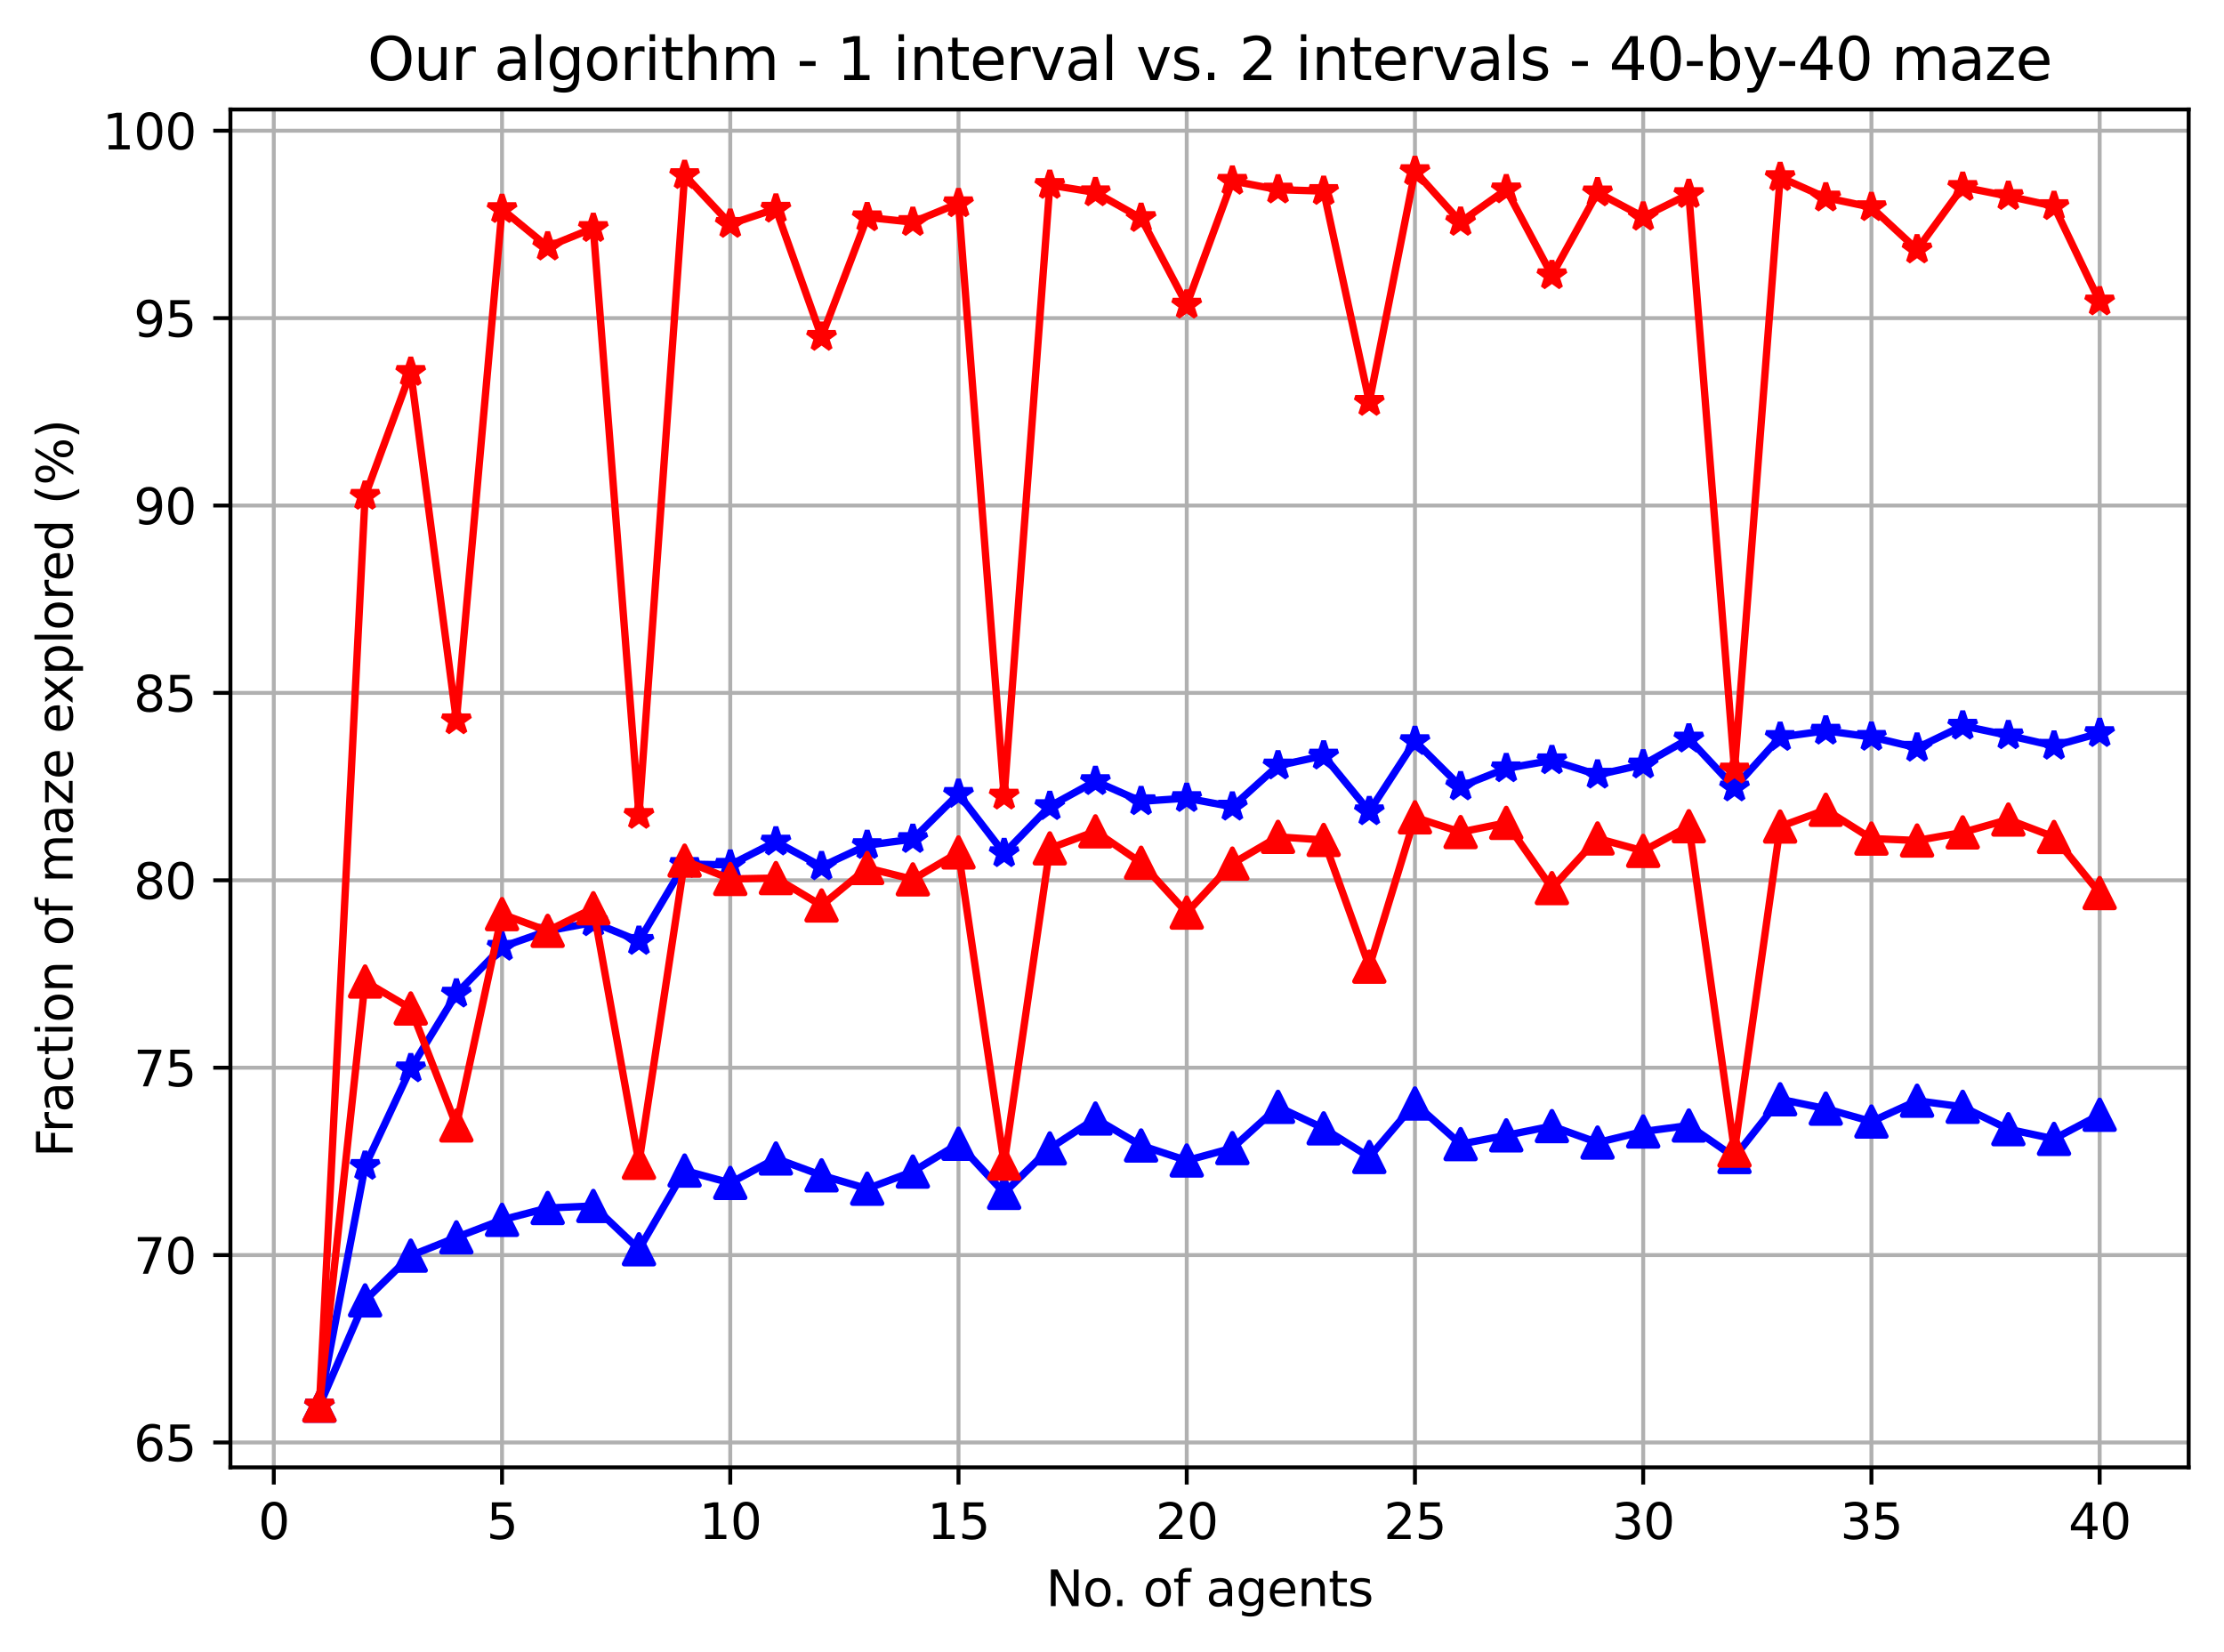 <?xml version="1.0" encoding="utf-8" standalone="no"?>
<!DOCTYPE svg PUBLIC "-//W3C//DTD SVG 1.1//EN"
  "http://www.w3.org/Graphics/SVG/1.1/DTD/svg11.dtd">
<svg xmlns:xlink="http://www.w3.org/1999/xlink" width="453.296pt" height="336.634pt" viewBox="0 0 453.296 336.634" xmlns="http://www.w3.org/2000/svg" version="1.1">
 <defs>
  <style type="text/css">*{stroke-linejoin: round; stroke-linecap: butt}</style>
 </defs>
 <g id="figure_1">
  <g id="patch_1">
   <path d="M 0 336.634 
L 453.296 336.634 
L 453.296 0 
L 0 0 
z
" style="fill: #ffffff"/>
  </g>
  <g id="axes_1">
   <g id="patch_2">
    <path d="M 46.966 299.078 
L 446.096 299.078 
L 446.096 22.318 
L 46.966 22.318 
z
" style="fill: #ffffff"/>
   </g>
   <g id="matplotlib.axis_1">
    <g id="xtick_1">
     <g id="line2d_1">
      <path d="M 55.804 299.078 
L 55.804 22.318 
" clip-path="url(#pe8999ddf31)" style="fill: none; stroke: #b0b0b0; stroke-width: 0.8; stroke-linecap: square"/>
     </g>
     <g id="line2d_2">
      <defs>
       <path id="mb1b5927a7d" d="M 0 0 
L 0 3.5 
" style="stroke: #000000; stroke-width: 0.8"/>
      </defs>
      <g>
       <use xlink:href="#mb1b5927a7d" x="55.804" y="299.078" style="stroke: #000000; stroke-width: 0.8"/>
      </g>
     </g>
     <g id="text_1">
      <!-- 0 -->
      <g transform="translate(52.623 313.677)scale(0.1 -0.1)">
       <defs>
        <path id="DejaVuSans-30" d="M 2034 4250 
Q 1547 4250 1301 3770 
Q 1056 3291 1056 2328 
Q 1056 1369 1301 889 
Q 1547 409 2034 409 
Q 2525 409 2770 889 
Q 3016 1369 3016 2328 
Q 3016 3291 2770 3770 
Q 2525 4250 2034 4250 
z
M 2034 4750 
Q 2819 4750 3233 4129 
Q 3647 3509 3647 2328 
Q 3647 1150 3233 529 
Q 2819 -91 2034 -91 
Q 1250 -91 836 529 
Q 422 1150 422 2328 
Q 422 3509 836 4129 
Q 1250 4750 2034 4750 
z
" transform="scale(0.016)"/>
       </defs>
       <use xlink:href="#DejaVuSans-30"/>
      </g>
     </g>
    </g>
    <g id="xtick_2">
     <g id="line2d_3">
      <path d="M 102.323 299.078 
L 102.323 22.318 
" clip-path="url(#pe8999ddf31)" style="fill: none; stroke: #b0b0b0; stroke-width: 0.8; stroke-linecap: square"/>
     </g>
     <g id="line2d_4">
      <g>
       <use xlink:href="#mb1b5927a7d" x="102.323" y="299.078" style="stroke: #000000; stroke-width: 0.8"/>
      </g>
     </g>
     <g id="text_2">
      <!-- 5 -->
      <g transform="translate(99.142 313.677)scale(0.1 -0.1)">
       <defs>
        <path id="DejaVuSans-35" d="M 691 4666 
L 3169 4666 
L 3169 4134 
L 1269 4134 
L 1269 2991 
Q 1406 3038 1543 3061 
Q 1681 3084 1819 3084 
Q 2600 3084 3056 2656 
Q 3513 2228 3513 1497 
Q 3513 744 3044 326 
Q 2575 -91 1722 -91 
Q 1428 -91 1123 -41 
Q 819 9 494 109 
L 494 744 
Q 775 591 1075 516 
Q 1375 441 1709 441 
Q 2250 441 2565 725 
Q 2881 1009 2881 1497 
Q 2881 1984 2565 2268 
Q 2250 2553 1709 2553 
Q 1456 2553 1204 2497 
Q 953 2441 691 2322 
L 691 4666 
z
" transform="scale(0.016)"/>
       </defs>
       <use xlink:href="#DejaVuSans-35"/>
      </g>
     </g>
    </g>
    <g id="xtick_3">
     <g id="line2d_5">
      <path d="M 148.841 299.078 
L 148.841 22.318 
" clip-path="url(#pe8999ddf31)" style="fill: none; stroke: #b0b0b0; stroke-width: 0.8; stroke-linecap: square"/>
     </g>
     <g id="line2d_6">
      <g>
       <use xlink:href="#mb1b5927a7d" x="148.841" y="299.078" style="stroke: #000000; stroke-width: 0.8"/>
      </g>
     </g>
     <g id="text_3">
      <!-- 10 -->
      <g transform="translate(142.479 313.677)scale(0.1 -0.1)">
       <defs>
        <path id="DejaVuSans-31" d="M 794 531 
L 1825 531 
L 1825 4091 
L 703 3866 
L 703 4441 
L 1819 4666 
L 2450 4666 
L 2450 531 
L 3481 531 
L 3481 0 
L 794 0 
L 794 531 
z
" transform="scale(0.016)"/>
       </defs>
       <use xlink:href="#DejaVuSans-31"/>
       <use xlink:href="#DejaVuSans-30" x="63.623"/>
      </g>
     </g>
    </g>
    <g id="xtick_4">
     <g id="line2d_7">
      <path d="M 195.36 299.078 
L 195.36 22.318 
" clip-path="url(#pe8999ddf31)" style="fill: none; stroke: #b0b0b0; stroke-width: 0.8; stroke-linecap: square"/>
     </g>
     <g id="line2d_8">
      <g>
       <use xlink:href="#mb1b5927a7d" x="195.36" y="299.078" style="stroke: #000000; stroke-width: 0.8"/>
      </g>
     </g>
     <g id="text_4">
      <!-- 15 -->
      <g transform="translate(188.998 313.677)scale(0.1 -0.1)">
       <use xlink:href="#DejaVuSans-31"/>
       <use xlink:href="#DejaVuSans-35" x="63.623"/>
      </g>
     </g>
    </g>
    <g id="xtick_5">
     <g id="line2d_9">
      <path d="M 241.879 299.078 
L 241.879 22.318 
" clip-path="url(#pe8999ddf31)" style="fill: none; stroke: #b0b0b0; stroke-width: 0.8; stroke-linecap: square"/>
     </g>
     <g id="line2d_10">
      <g>
       <use xlink:href="#mb1b5927a7d" x="241.879" y="299.078" style="stroke: #000000; stroke-width: 0.8"/>
      </g>
     </g>
     <g id="text_5">
      <!-- 20 -->
      <g transform="translate(235.516 313.677)scale(0.1 -0.1)">
       <defs>
        <path id="DejaVuSans-32" d="M 1228 531 
L 3431 531 
L 3431 0 
L 469 0 
L 469 531 
Q 828 903 1448 1529 
Q 2069 2156 2228 2338 
Q 2531 2678 2651 2914 
Q 2772 3150 2772 3378 
Q 2772 3750 2511 3984 
Q 2250 4219 1831 4219 
Q 1534 4219 1204 4116 
Q 875 4013 500 3803 
L 500 4441 
Q 881 4594 1212 4672 
Q 1544 4750 1819 4750 
Q 2544 4750 2975 4387 
Q 3406 4025 3406 3419 
Q 3406 3131 3298 2873 
Q 3191 2616 2906 2266 
Q 2828 2175 2409 1742 
Q 1991 1309 1228 531 
z
" transform="scale(0.016)"/>
       </defs>
       <use xlink:href="#DejaVuSans-32"/>
       <use xlink:href="#DejaVuSans-30" x="63.623"/>
      </g>
     </g>
    </g>
    <g id="xtick_6">
     <g id="line2d_11">
      <path d="M 288.397 299.078 
L 288.397 22.318 
" clip-path="url(#pe8999ddf31)" style="fill: none; stroke: #b0b0b0; stroke-width: 0.8; stroke-linecap: square"/>
     </g>
     <g id="line2d_12">
      <g>
       <use xlink:href="#mb1b5927a7d" x="288.397" y="299.078" style="stroke: #000000; stroke-width: 0.8"/>
      </g>
     </g>
     <g id="text_6">
      <!-- 25 -->
      <g transform="translate(282.035 313.677)scale(0.1 -0.1)">
       <use xlink:href="#DejaVuSans-32"/>
       <use xlink:href="#DejaVuSans-35" x="63.623"/>
      </g>
     </g>
    </g>
    <g id="xtick_7">
     <g id="line2d_13">
      <path d="M 334.916 299.078 
L 334.916 22.318 
" clip-path="url(#pe8999ddf31)" style="fill: none; stroke: #b0b0b0; stroke-width: 0.8; stroke-linecap: square"/>
     </g>
     <g id="line2d_14">
      <g>
       <use xlink:href="#mb1b5927a7d" x="334.916" y="299.078" style="stroke: #000000; stroke-width: 0.8"/>
      </g>
     </g>
     <g id="text_7">
      <!-- 30 -->
      <g transform="translate(328.554 313.677)scale(0.1 -0.1)">
       <defs>
        <path id="DejaVuSans-33" d="M 2597 2516 
Q 3050 2419 3304 2112 
Q 3559 1806 3559 1356 
Q 3559 666 3084 287 
Q 2609 -91 1734 -91 
Q 1441 -91 1130 -33 
Q 819 25 488 141 
L 488 750 
Q 750 597 1062 519 
Q 1375 441 1716 441 
Q 2309 441 2620 675 
Q 2931 909 2931 1356 
Q 2931 1769 2642 2001 
Q 2353 2234 1838 2234 
L 1294 2234 
L 1294 2753 
L 1863 2753 
Q 2328 2753 2575 2939 
Q 2822 3125 2822 3475 
Q 2822 3834 2567 4026 
Q 2313 4219 1838 4219 
Q 1578 4219 1281 4162 
Q 984 4106 628 3988 
L 628 4550 
Q 988 4650 1302 4700 
Q 1616 4750 1894 4750 
Q 2613 4750 3031 4423 
Q 3450 4097 3450 3541 
Q 3450 3153 3228 2886 
Q 3006 2619 2597 2516 
z
" transform="scale(0.016)"/>
       </defs>
       <use xlink:href="#DejaVuSans-33"/>
       <use xlink:href="#DejaVuSans-30" x="63.623"/>
      </g>
     </g>
    </g>
    <g id="xtick_8">
     <g id="line2d_15">
      <path d="M 381.435 299.078 
L 381.435 22.318 
" clip-path="url(#pe8999ddf31)" style="fill: none; stroke: #b0b0b0; stroke-width: 0.8; stroke-linecap: square"/>
     </g>
     <g id="line2d_16">
      <g>
       <use xlink:href="#mb1b5927a7d" x="381.435" y="299.078" style="stroke: #000000; stroke-width: 0.8"/>
      </g>
     </g>
     <g id="text_8">
      <!-- 35 -->
      <g transform="translate(375.072 313.677)scale(0.1 -0.1)">
       <use xlink:href="#DejaVuSans-33"/>
       <use xlink:href="#DejaVuSans-35" x="63.623"/>
      </g>
     </g>
    </g>
    <g id="xtick_9">
     <g id="line2d_17">
      <path d="M 427.953 299.078 
L 427.953 22.318 
" clip-path="url(#pe8999ddf31)" style="fill: none; stroke: #b0b0b0; stroke-width: 0.8; stroke-linecap: square"/>
     </g>
     <g id="line2d_18">
      <g>
       <use xlink:href="#mb1b5927a7d" x="427.953" y="299.078" style="stroke: #000000; stroke-width: 0.8"/>
      </g>
     </g>
     <g id="text_9">
      <!-- 40 -->
      <g transform="translate(421.591 313.677)scale(0.1 -0.1)">
       <defs>
        <path id="DejaVuSans-34" d="M 2419 4116 
L 825 1625 
L 2419 1625 
L 2419 4116 
z
M 2253 4666 
L 3047 4666 
L 3047 1625 
L 3713 1625 
L 3713 1100 
L 3047 1100 
L 3047 0 
L 2419 0 
L 2419 1100 
L 313 1100 
L 313 1709 
L 2253 4666 
z
" transform="scale(0.016)"/>
       </defs>
       <use xlink:href="#DejaVuSans-34"/>
       <use xlink:href="#DejaVuSans-30" x="63.623"/>
      </g>
     </g>
    </g>
    <g id="text_10">
     <!-- No. of agents -->
     <g transform="translate(213.183 327.355)scale(0.1 -0.1)">
      <defs>
       <path id="DejaVuSans-4e" d="M 628 4666 
L 1478 4666 
L 3547 763 
L 3547 4666 
L 4159 4666 
L 4159 0 
L 3309 0 
L 1241 3903 
L 1241 0 
L 628 0 
L 628 4666 
z
" transform="scale(0.016)"/>
       <path id="DejaVuSans-6f" d="M 1959 3097 
Q 1497 3097 1228 2736 
Q 959 2375 959 1747 
Q 959 1119 1226 758 
Q 1494 397 1959 397 
Q 2419 397 2687 759 
Q 2956 1122 2956 1747 
Q 2956 2369 2687 2733 
Q 2419 3097 1959 3097 
z
M 1959 3584 
Q 2709 3584 3137 3096 
Q 3566 2609 3566 1747 
Q 3566 888 3137 398 
Q 2709 -91 1959 -91 
Q 1206 -91 779 398 
Q 353 888 353 1747 
Q 353 2609 779 3096 
Q 1206 3584 1959 3584 
z
" transform="scale(0.016)"/>
       <path id="DejaVuSans-2e" d="M 684 794 
L 1344 794 
L 1344 0 
L 684 0 
L 684 794 
z
" transform="scale(0.016)"/>
       <path id="DejaVuSans-20" transform="scale(0.016)"/>
       <path id="DejaVuSans-66" d="M 2375 4863 
L 2375 4384 
L 1825 4384 
Q 1516 4384 1395 4259 
Q 1275 4134 1275 3809 
L 1275 3500 
L 2222 3500 
L 2222 3053 
L 1275 3053 
L 1275 0 
L 697 0 
L 697 3053 
L 147 3053 
L 147 3500 
L 697 3500 
L 697 3744 
Q 697 4328 969 4595 
Q 1241 4863 1831 4863 
L 2375 4863 
z
" transform="scale(0.016)"/>
       <path id="DejaVuSans-61" d="M 2194 1759 
Q 1497 1759 1228 1600 
Q 959 1441 959 1056 
Q 959 750 1161 570 
Q 1363 391 1709 391 
Q 2188 391 2477 730 
Q 2766 1069 2766 1631 
L 2766 1759 
L 2194 1759 
z
M 3341 1997 
L 3341 0 
L 2766 0 
L 2766 531 
Q 2569 213 2275 61 
Q 1981 -91 1556 -91 
Q 1019 -91 701 211 
Q 384 513 384 1019 
Q 384 1609 779 1909 
Q 1175 2209 1959 2209 
L 2766 2209 
L 2766 2266 
Q 2766 2663 2505 2880 
Q 2244 3097 1772 3097 
Q 1472 3097 1187 3025 
Q 903 2953 641 2809 
L 641 3341 
Q 956 3463 1253 3523 
Q 1550 3584 1831 3584 
Q 2591 3584 2966 3190 
Q 3341 2797 3341 1997 
z
" transform="scale(0.016)"/>
       <path id="DejaVuSans-67" d="M 2906 1791 
Q 2906 2416 2648 2759 
Q 2391 3103 1925 3103 
Q 1463 3103 1205 2759 
Q 947 2416 947 1791 
Q 947 1169 1205 825 
Q 1463 481 1925 481 
Q 2391 481 2648 825 
Q 2906 1169 2906 1791 
z
M 3481 434 
Q 3481 -459 3084 -895 
Q 2688 -1331 1869 -1331 
Q 1566 -1331 1297 -1286 
Q 1028 -1241 775 -1147 
L 775 -588 
Q 1028 -725 1275 -790 
Q 1522 -856 1778 -856 
Q 2344 -856 2625 -561 
Q 2906 -266 2906 331 
L 2906 616 
Q 2728 306 2450 153 
Q 2172 0 1784 0 
Q 1141 0 747 490 
Q 353 981 353 1791 
Q 353 2603 747 3093 
Q 1141 3584 1784 3584 
Q 2172 3584 2450 3431 
Q 2728 3278 2906 2969 
L 2906 3500 
L 3481 3500 
L 3481 434 
z
" transform="scale(0.016)"/>
       <path id="DejaVuSans-65" d="M 3597 1894 
L 3597 1613 
L 953 1613 
Q 991 1019 1311 708 
Q 1631 397 2203 397 
Q 2534 397 2845 478 
Q 3156 559 3463 722 
L 3463 178 
Q 3153 47 2828 -22 
Q 2503 -91 2169 -91 
Q 1331 -91 842 396 
Q 353 884 353 1716 
Q 353 2575 817 3079 
Q 1281 3584 2069 3584 
Q 2775 3584 3186 3129 
Q 3597 2675 3597 1894 
z
M 3022 2063 
Q 3016 2534 2758 2815 
Q 2500 3097 2075 3097 
Q 1594 3097 1305 2825 
Q 1016 2553 972 2059 
L 3022 2063 
z
" transform="scale(0.016)"/>
       <path id="DejaVuSans-6e" d="M 3513 2113 
L 3513 0 
L 2938 0 
L 2938 2094 
Q 2938 2591 2744 2837 
Q 2550 3084 2163 3084 
Q 1697 3084 1428 2787 
Q 1159 2491 1159 1978 
L 1159 0 
L 581 0 
L 581 3500 
L 1159 3500 
L 1159 2956 
Q 1366 3272 1645 3428 
Q 1925 3584 2291 3584 
Q 2894 3584 3203 3211 
Q 3513 2838 3513 2113 
z
" transform="scale(0.016)"/>
       <path id="DejaVuSans-74" d="M 1172 4494 
L 1172 3500 
L 2356 3500 
L 2356 3053 
L 1172 3053 
L 1172 1153 
Q 1172 725 1289 603 
Q 1406 481 1766 481 
L 2356 481 
L 2356 0 
L 1766 0 
Q 1100 0 847 248 
Q 594 497 594 1153 
L 594 3053 
L 172 3053 
L 172 3500 
L 594 3500 
L 594 4494 
L 1172 4494 
z
" transform="scale(0.016)"/>
       <path id="DejaVuSans-73" d="M 2834 3397 
L 2834 2853 
Q 2591 2978 2328 3040 
Q 2066 3103 1784 3103 
Q 1356 3103 1142 2972 
Q 928 2841 928 2578 
Q 928 2378 1081 2264 
Q 1234 2150 1697 2047 
L 1894 2003 
Q 2506 1872 2764 1633 
Q 3022 1394 3022 966 
Q 3022 478 2636 193 
Q 2250 -91 1575 -91 
Q 1294 -91 989 -36 
Q 684 19 347 128 
L 347 722 
Q 666 556 975 473 
Q 1284 391 1588 391 
Q 1994 391 2212 530 
Q 2431 669 2431 922 
Q 2431 1156 2273 1281 
Q 2116 1406 1581 1522 
L 1381 1569 
Q 847 1681 609 1914 
Q 372 2147 372 2553 
Q 372 3047 722 3315 
Q 1072 3584 1716 3584 
Q 2034 3584 2315 3537 
Q 2597 3491 2834 3397 
z
" transform="scale(0.016)"/>
      </defs>
      <use xlink:href="#DejaVuSans-4e"/>
      <use xlink:href="#DejaVuSans-6f" x="74.805"/>
      <use xlink:href="#DejaVuSans-2e" x="134.236"/>
      <use xlink:href="#DejaVuSans-20" x="166.023"/>
      <use xlink:href="#DejaVuSans-6f" x="197.811"/>
      <use xlink:href="#DejaVuSans-66" x="258.992"/>
      <use xlink:href="#DejaVuSans-20" x="294.197"/>
      <use xlink:href="#DejaVuSans-61" x="325.984"/>
      <use xlink:href="#DejaVuSans-67" x="387.264"/>
      <use xlink:href="#DejaVuSans-65" x="450.74"/>
      <use xlink:href="#DejaVuSans-6e" x="512.264"/>
      <use xlink:href="#DejaVuSans-74" x="575.643"/>
      <use xlink:href="#DejaVuSans-73" x="614.852"/>
     </g>
    </g>
   </g>
   <g id="matplotlib.axis_2">
    <g id="ytick_1">
     <g id="line2d_19">
      <path d="M 46.966 294.003 
L 446.096 294.003 
" clip-path="url(#pe8999ddf31)" style="fill: none; stroke: #b0b0b0; stroke-width: 0.8; stroke-linecap: square"/>
     </g>
     <g id="line2d_20">
      <defs>
       <path id="m8ee63c9163" d="M 0 0 
L -3.5 0 
" style="stroke: #000000; stroke-width: 0.8"/>
      </defs>
      <g>
       <use xlink:href="#m8ee63c9163" x="46.966" y="294.003" style="stroke: #000000; stroke-width: 0.8"/>
      </g>
     </g>
     <g id="text_11">
      <!-- 65 -->
      <g transform="translate(27.241 297.802)scale(0.1 -0.1)">
       <defs>
        <path id="DejaVuSans-36" d="M 2113 2584 
Q 1688 2584 1439 2293 
Q 1191 2003 1191 1497 
Q 1191 994 1439 701 
Q 1688 409 2113 409 
Q 2538 409 2786 701 
Q 3034 994 3034 1497 
Q 3034 2003 2786 2293 
Q 2538 2584 2113 2584 
z
M 3366 4563 
L 3366 3988 
Q 3128 4100 2886 4159 
Q 2644 4219 2406 4219 
Q 1781 4219 1451 3797 
Q 1122 3375 1075 2522 
Q 1259 2794 1537 2939 
Q 1816 3084 2150 3084 
Q 2853 3084 3261 2657 
Q 3669 2231 3669 1497 
Q 3669 778 3244 343 
Q 2819 -91 2113 -91 
Q 1303 -91 875 529 
Q 447 1150 447 2328 
Q 447 3434 972 4092 
Q 1497 4750 2381 4750 
Q 2619 4750 2861 4703 
Q 3103 4656 3366 4563 
z
" transform="scale(0.016)"/>
       </defs>
       <use xlink:href="#DejaVuSans-36"/>
       <use xlink:href="#DejaVuSans-35" x="63.623"/>
      </g>
     </g>
    </g>
    <g id="ytick_2">
     <g id="line2d_21">
      <path d="M 46.966 255.809 
L 446.096 255.809 
" clip-path="url(#pe8999ddf31)" style="fill: none; stroke: #b0b0b0; stroke-width: 0.8; stroke-linecap: square"/>
     </g>
     <g id="line2d_22">
      <g>
       <use xlink:href="#m8ee63c9163" x="46.966" y="255.809" style="stroke: #000000; stroke-width: 0.8"/>
      </g>
     </g>
     <g id="text_12">
      <!-- 70 -->
      <g transform="translate(27.241 259.608)scale(0.1 -0.1)">
       <defs>
        <path id="DejaVuSans-37" d="M 525 4666 
L 3525 4666 
L 3525 4397 
L 1831 0 
L 1172 0 
L 2766 4134 
L 525 4134 
L 525 4666 
z
" transform="scale(0.016)"/>
       </defs>
       <use xlink:href="#DejaVuSans-37"/>
       <use xlink:href="#DejaVuSans-30" x="63.623"/>
      </g>
     </g>
    </g>
    <g id="ytick_3">
     <g id="line2d_23">
      <path d="M 46.966 217.615 
L 446.096 217.615 
" clip-path="url(#pe8999ddf31)" style="fill: none; stroke: #b0b0b0; stroke-width: 0.8; stroke-linecap: square"/>
     </g>
     <g id="line2d_24">
      <g>
       <use xlink:href="#m8ee63c9163" x="46.966" y="217.615" style="stroke: #000000; stroke-width: 0.8"/>
      </g>
     </g>
     <g id="text_13">
      <!-- 75 -->
      <g transform="translate(27.241 221.414)scale(0.1 -0.1)">
       <use xlink:href="#DejaVuSans-37"/>
       <use xlink:href="#DejaVuSans-35" x="63.623"/>
      </g>
     </g>
    </g>
    <g id="ytick_4">
     <g id="line2d_25">
      <path d="M 46.966 179.421 
L 446.096 179.421 
" clip-path="url(#pe8999ddf31)" style="fill: none; stroke: #b0b0b0; stroke-width: 0.8; stroke-linecap: square"/>
     </g>
     <g id="line2d_26">
      <g>
       <use xlink:href="#m8ee63c9163" x="46.966" y="179.421" style="stroke: #000000; stroke-width: 0.8"/>
      </g>
     </g>
     <g id="text_14">
      <!-- 80 -->
      <g transform="translate(27.241 183.22)scale(0.1 -0.1)">
       <defs>
        <path id="DejaVuSans-38" d="M 2034 2216 
Q 1584 2216 1326 1975 
Q 1069 1734 1069 1313 
Q 1069 891 1326 650 
Q 1584 409 2034 409 
Q 2484 409 2743 651 
Q 3003 894 3003 1313 
Q 3003 1734 2745 1975 
Q 2488 2216 2034 2216 
z
M 1403 2484 
Q 997 2584 770 2862 
Q 544 3141 544 3541 
Q 544 4100 942 4425 
Q 1341 4750 2034 4750 
Q 2731 4750 3128 4425 
Q 3525 4100 3525 3541 
Q 3525 3141 3298 2862 
Q 3072 2584 2669 2484 
Q 3125 2378 3379 2068 
Q 3634 1759 3634 1313 
Q 3634 634 3220 271 
Q 2806 -91 2034 -91 
Q 1263 -91 848 271 
Q 434 634 434 1313 
Q 434 1759 690 2068 
Q 947 2378 1403 2484 
z
M 1172 3481 
Q 1172 3119 1398 2916 
Q 1625 2713 2034 2713 
Q 2441 2713 2670 2916 
Q 2900 3119 2900 3481 
Q 2900 3844 2670 4047 
Q 2441 4250 2034 4250 
Q 1625 4250 1398 4047 
Q 1172 3844 1172 3481 
z
" transform="scale(0.016)"/>
       </defs>
       <use xlink:href="#DejaVuSans-38"/>
       <use xlink:href="#DejaVuSans-30" x="63.623"/>
      </g>
     </g>
    </g>
    <g id="ytick_5">
     <g id="line2d_27">
      <path d="M 46.966 141.227 
L 446.096 141.227 
" clip-path="url(#pe8999ddf31)" style="fill: none; stroke: #b0b0b0; stroke-width: 0.8; stroke-linecap: square"/>
     </g>
     <g id="line2d_28">
      <g>
       <use xlink:href="#m8ee63c9163" x="46.966" y="141.227" style="stroke: #000000; stroke-width: 0.8"/>
      </g>
     </g>
     <g id="text_15">
      <!-- 85 -->
      <g transform="translate(27.241 145.026)scale(0.1 -0.1)">
       <use xlink:href="#DejaVuSans-38"/>
       <use xlink:href="#DejaVuSans-35" x="63.623"/>
      </g>
     </g>
    </g>
    <g id="ytick_6">
     <g id="line2d_29">
      <path d="M 46.966 103.033 
L 446.096 103.033 
" clip-path="url(#pe8999ddf31)" style="fill: none; stroke: #b0b0b0; stroke-width: 0.8; stroke-linecap: square"/>
     </g>
     <g id="line2d_30">
      <g>
       <use xlink:href="#m8ee63c9163" x="46.966" y="103.033" style="stroke: #000000; stroke-width: 0.8"/>
      </g>
     </g>
     <g id="text_16">
      <!-- 90 -->
      <g transform="translate(27.241 106.832)scale(0.1 -0.1)">
       <defs>
        <path id="DejaVuSans-39" d="M 703 97 
L 703 672 
Q 941 559 1184 500 
Q 1428 441 1663 441 
Q 2288 441 2617 861 
Q 2947 1281 2994 2138 
Q 2813 1869 2534 1725 
Q 2256 1581 1919 1581 
Q 1219 1581 811 2004 
Q 403 2428 403 3163 
Q 403 3881 828 4315 
Q 1253 4750 1959 4750 
Q 2769 4750 3195 4129 
Q 3622 3509 3622 2328 
Q 3622 1225 3098 567 
Q 2575 -91 1691 -91 
Q 1453 -91 1209 -44 
Q 966 3 703 97 
z
M 1959 2075 
Q 2384 2075 2632 2365 
Q 2881 2656 2881 3163 
Q 2881 3666 2632 3958 
Q 2384 4250 1959 4250 
Q 1534 4250 1286 3958 
Q 1038 3666 1038 3163 
Q 1038 2656 1286 2365 
Q 1534 2075 1959 2075 
z
" transform="scale(0.016)"/>
       </defs>
       <use xlink:href="#DejaVuSans-39"/>
       <use xlink:href="#DejaVuSans-30" x="63.623"/>
      </g>
     </g>
    </g>
    <g id="ytick_7">
     <g id="line2d_31">
      <path d="M 46.966 64.839 
L 446.096 64.839 
" clip-path="url(#pe8999ddf31)" style="fill: none; stroke: #b0b0b0; stroke-width: 0.8; stroke-linecap: square"/>
     </g>
     <g id="line2d_32">
      <g>
       <use xlink:href="#m8ee63c9163" x="46.966" y="64.839" style="stroke: #000000; stroke-width: 0.8"/>
      </g>
     </g>
     <g id="text_17">
      <!-- 95 -->
      <g transform="translate(27.241 68.638)scale(0.1 -0.1)">
       <use xlink:href="#DejaVuSans-39"/>
       <use xlink:href="#DejaVuSans-35" x="63.623"/>
      </g>
     </g>
    </g>
    <g id="ytick_8">
     <g id="line2d_33">
      <path d="M 46.966 26.644 
L 446.096 26.644 
" clip-path="url(#pe8999ddf31)" style="fill: none; stroke: #b0b0b0; stroke-width: 0.8; stroke-linecap: square"/>
     </g>
     <g id="line2d_34">
      <g>
       <use xlink:href="#m8ee63c9163" x="46.966" y="26.644" style="stroke: #000000; stroke-width: 0.8"/>
      </g>
     </g>
     <g id="text_18">
      <!-- 100 -->
      <g transform="translate(20.878 30.444)scale(0.1 -0.1)">
       <use xlink:href="#DejaVuSans-31"/>
       <use xlink:href="#DejaVuSans-30" x="63.623"/>
       <use xlink:href="#DejaVuSans-30" x="127.246"/>
      </g>
     </g>
    </g>
    <g id="text_19">
     <!-- Fraction of maze explored (%) -->
     <g transform="translate(14.798 235.886)rotate(-90)scale(0.1 -0.1)">
      <defs>
       <path id="DejaVuSans-46" d="M 628 4666 
L 3309 4666 
L 3309 4134 
L 1259 4134 
L 1259 2759 
L 3109 2759 
L 3109 2228 
L 1259 2228 
L 1259 0 
L 628 0 
L 628 4666 
z
" transform="scale(0.016)"/>
       <path id="DejaVuSans-72" d="M 2631 2963 
Q 2534 3019 2420 3045 
Q 2306 3072 2169 3072 
Q 1681 3072 1420 2755 
Q 1159 2438 1159 1844 
L 1159 0 
L 581 0 
L 581 3500 
L 1159 3500 
L 1159 2956 
Q 1341 3275 1631 3429 
Q 1922 3584 2338 3584 
Q 2397 3584 2469 3576 
Q 2541 3569 2628 3553 
L 2631 2963 
z
" transform="scale(0.016)"/>
       <path id="DejaVuSans-63" d="M 3122 3366 
L 3122 2828 
Q 2878 2963 2633 3030 
Q 2388 3097 2138 3097 
Q 1578 3097 1268 2742 
Q 959 2388 959 1747 
Q 959 1106 1268 751 
Q 1578 397 2138 397 
Q 2388 397 2633 464 
Q 2878 531 3122 666 
L 3122 134 
Q 2881 22 2623 -34 
Q 2366 -91 2075 -91 
Q 1284 -91 818 406 
Q 353 903 353 1747 
Q 353 2603 823 3093 
Q 1294 3584 2113 3584 
Q 2378 3584 2631 3529 
Q 2884 3475 3122 3366 
z
" transform="scale(0.016)"/>
       <path id="DejaVuSans-69" d="M 603 3500 
L 1178 3500 
L 1178 0 
L 603 0 
L 603 3500 
z
M 603 4863 
L 1178 4863 
L 1178 4134 
L 603 4134 
L 603 4863 
z
" transform="scale(0.016)"/>
       <path id="DejaVuSans-6d" d="M 3328 2828 
Q 3544 3216 3844 3400 
Q 4144 3584 4550 3584 
Q 5097 3584 5394 3201 
Q 5691 2819 5691 2113 
L 5691 0 
L 5113 0 
L 5113 2094 
Q 5113 2597 4934 2840 
Q 4756 3084 4391 3084 
Q 3944 3084 3684 2787 
Q 3425 2491 3425 1978 
L 3425 0 
L 2847 0 
L 2847 2094 
Q 2847 2600 2669 2842 
Q 2491 3084 2119 3084 
Q 1678 3084 1418 2786 
Q 1159 2488 1159 1978 
L 1159 0 
L 581 0 
L 581 3500 
L 1159 3500 
L 1159 2956 
Q 1356 3278 1631 3431 
Q 1906 3584 2284 3584 
Q 2666 3584 2933 3390 
Q 3200 3197 3328 2828 
z
" transform="scale(0.016)"/>
       <path id="DejaVuSans-7a" d="M 353 3500 
L 3084 3500 
L 3084 2975 
L 922 459 
L 3084 459 
L 3084 0 
L 275 0 
L 275 525 
L 2438 3041 
L 353 3041 
L 353 3500 
z
" transform="scale(0.016)"/>
       <path id="DejaVuSans-78" d="M 3513 3500 
L 2247 1797 
L 3578 0 
L 2900 0 
L 1881 1375 
L 863 0 
L 184 0 
L 1544 1831 
L 300 3500 
L 978 3500 
L 1906 2253 
L 2834 3500 
L 3513 3500 
z
" transform="scale(0.016)"/>
       <path id="DejaVuSans-70" d="M 1159 525 
L 1159 -1331 
L 581 -1331 
L 581 3500 
L 1159 3500 
L 1159 2969 
Q 1341 3281 1617 3432 
Q 1894 3584 2278 3584 
Q 2916 3584 3314 3078 
Q 3713 2572 3713 1747 
Q 3713 922 3314 415 
Q 2916 -91 2278 -91 
Q 1894 -91 1617 61 
Q 1341 213 1159 525 
z
M 3116 1747 
Q 3116 2381 2855 2742 
Q 2594 3103 2138 3103 
Q 1681 3103 1420 2742 
Q 1159 2381 1159 1747 
Q 1159 1113 1420 752 
Q 1681 391 2138 391 
Q 2594 391 2855 752 
Q 3116 1113 3116 1747 
z
" transform="scale(0.016)"/>
       <path id="DejaVuSans-6c" d="M 603 4863 
L 1178 4863 
L 1178 0 
L 603 0 
L 603 4863 
z
" transform="scale(0.016)"/>
       <path id="DejaVuSans-64" d="M 2906 2969 
L 2906 4863 
L 3481 4863 
L 3481 0 
L 2906 0 
L 2906 525 
Q 2725 213 2448 61 
Q 2172 -91 1784 -91 
Q 1150 -91 751 415 
Q 353 922 353 1747 
Q 353 2572 751 3078 
Q 1150 3584 1784 3584 
Q 2172 3584 2448 3432 
Q 2725 3281 2906 2969 
z
M 947 1747 
Q 947 1113 1208 752 
Q 1469 391 1925 391 
Q 2381 391 2643 752 
Q 2906 1113 2906 1747 
Q 2906 2381 2643 2742 
Q 2381 3103 1925 3103 
Q 1469 3103 1208 2742 
Q 947 2381 947 1747 
z
" transform="scale(0.016)"/>
       <path id="DejaVuSans-28" d="M 1984 4856 
Q 1566 4138 1362 3434 
Q 1159 2731 1159 2009 
Q 1159 1288 1364 580 
Q 1569 -128 1984 -844 
L 1484 -844 
Q 1016 -109 783 600 
Q 550 1309 550 2009 
Q 550 2706 781 3412 
Q 1013 4119 1484 4856 
L 1984 4856 
z
" transform="scale(0.016)"/>
       <path id="DejaVuSans-25" d="M 4653 2053 
Q 4381 2053 4226 1822 
Q 4072 1591 4072 1178 
Q 4072 772 4226 539 
Q 4381 306 4653 306 
Q 4919 306 5073 539 
Q 5228 772 5228 1178 
Q 5228 1588 5073 1820 
Q 4919 2053 4653 2053 
z
M 4653 2450 
Q 5147 2450 5437 2106 
Q 5728 1763 5728 1178 
Q 5728 594 5436 251 
Q 5144 -91 4653 -91 
Q 4153 -91 3862 251 
Q 3572 594 3572 1178 
Q 3572 1766 3864 2108 
Q 4156 2450 4653 2450 
z
M 1428 4353 
Q 1159 4353 1004 4120 
Q 850 3888 850 3481 
Q 850 3069 1003 2837 
Q 1156 2606 1428 2606 
Q 1700 2606 1854 2837 
Q 2009 3069 2009 3481 
Q 2009 3884 1853 4118 
Q 1697 4353 1428 4353 
z
M 4250 4750 
L 4750 4750 
L 1831 -91 
L 1331 -91 
L 4250 4750 
z
M 1428 4750 
Q 1922 4750 2215 4408 
Q 2509 4066 2509 3481 
Q 2509 2891 2217 2550 
Q 1925 2209 1428 2209 
Q 931 2209 642 2551 
Q 353 2894 353 3481 
Q 353 4063 643 4406 
Q 934 4750 1428 4750 
z
" transform="scale(0.016)"/>
       <path id="DejaVuSans-29" d="M 513 4856 
L 1013 4856 
Q 1481 4119 1714 3412 
Q 1947 2706 1947 2009 
Q 1947 1309 1714 600 
Q 1481 -109 1013 -844 
L 513 -844 
Q 928 -128 1133 580 
Q 1338 1288 1338 2009 
Q 1338 2731 1133 3434 
Q 928 4138 513 4856 
z
" transform="scale(0.016)"/>
      </defs>
      <use xlink:href="#DejaVuSans-46"/>
      <use xlink:href="#DejaVuSans-72" x="50.27"/>
      <use xlink:href="#DejaVuSans-61" x="91.383"/>
      <use xlink:href="#DejaVuSans-63" x="152.662"/>
      <use xlink:href="#DejaVuSans-74" x="207.643"/>
      <use xlink:href="#DejaVuSans-69" x="246.852"/>
      <use xlink:href="#DejaVuSans-6f" x="274.635"/>
      <use xlink:href="#DejaVuSans-6e" x="335.816"/>
      <use xlink:href="#DejaVuSans-20" x="399.195"/>
      <use xlink:href="#DejaVuSans-6f" x="430.982"/>
      <use xlink:href="#DejaVuSans-66" x="492.164"/>
      <use xlink:href="#DejaVuSans-20" x="527.369"/>
      <use xlink:href="#DejaVuSans-6d" x="559.156"/>
      <use xlink:href="#DejaVuSans-61" x="656.568"/>
      <use xlink:href="#DejaVuSans-7a" x="717.848"/>
      <use xlink:href="#DejaVuSans-65" x="770.338"/>
      <use xlink:href="#DejaVuSans-20" x="831.861"/>
      <use xlink:href="#DejaVuSans-65" x="863.648"/>
      <use xlink:href="#DejaVuSans-78" x="923.422"/>
      <use xlink:href="#DejaVuSans-70" x="982.602"/>
      <use xlink:href="#DejaVuSans-6c" x="1046.078"/>
      <use xlink:href="#DejaVuSans-6f" x="1073.861"/>
      <use xlink:href="#DejaVuSans-72" x="1135.043"/>
      <use xlink:href="#DejaVuSans-65" x="1173.906"/>
      <use xlink:href="#DejaVuSans-64" x="1235.43"/>
      <use xlink:href="#DejaVuSans-20" x="1298.906"/>
      <use xlink:href="#DejaVuSans-28" x="1330.693"/>
      <use xlink:href="#DejaVuSans-25" x="1369.707"/>
      <use xlink:href="#DejaVuSans-29" x="1464.727"/>
     </g>
    </g>
   </g>
   <g id="line2d_35">
    <path d="M 65.108 286.498 
L 74.412 237.659 
L 83.715 217.779 
L 93.019 202.546 
L 102.323 192.993 
L 111.627 189.735 
L 120.93 188.001 
L 130.234 191.805 
L 139.538 176.111 
L 148.841 176.281 
L 158.145 171.547 
L 167.449 176.593 
L 176.753 172.263 
L 186.056 171.03 
L 195.36 161.836 
L 204.664 173.923 
L 213.968 164.328 
L 223.271 159.226 
L 232.575 163.326 
L 241.879 162.678 
L 251.182 164.437 
L 260.486 156.044 
L 269.79 154.024 
L 279.094 165.375 
L 288.397 151.071 
L 297.701 160.312 
L 307.005 156.613 
L 316.309 154.975 
L 325.612 157.916 
L 334.916 155.844 
L 344.22 150.561 
L 353.524 160.524 
L 362.827 150.229 
L 372.131 148.948 
L 381.435 150.206 
L 390.738 152.425 
L 400.042 147.928 
L 409.346 149.887 
L 418.65 152.022 
L 427.953 149.437 
" clip-path="url(#pe8999ddf31)" style="fill: none; stroke: #0000ff; stroke-width: 1.5; stroke-linecap: square"/>
    <defs>
     <path id="mb970745efd" d="M 0 -3 
L -0.674 -0.927 
L -2.853 -0.927 
L -1.09 0.354 
L -1.763 2.427 
L -0 1.146 
L 1.763 2.427 
L 1.09 0.354 
L 2.853 -0.927 
L 0.674 -0.927 
z
" style="stroke: #0000ff; stroke-linejoin: bevel"/>
    </defs>
    <g clip-path="url(#pe8999ddf31)">
     <use xlink:href="#mb970745efd" x="65.108" y="286.498" style="fill: #0000ff; stroke: #0000ff; stroke-linejoin: bevel"/>
     <use xlink:href="#mb970745efd" x="74.412" y="237.659" style="fill: #0000ff; stroke: #0000ff; stroke-linejoin: bevel"/>
     <use xlink:href="#mb970745efd" x="83.715" y="217.779" style="fill: #0000ff; stroke: #0000ff; stroke-linejoin: bevel"/>
     <use xlink:href="#mb970745efd" x="93.019" y="202.546" style="fill: #0000ff; stroke: #0000ff; stroke-linejoin: bevel"/>
     <use xlink:href="#mb970745efd" x="102.323" y="192.993" style="fill: #0000ff; stroke: #0000ff; stroke-linejoin: bevel"/>
     <use xlink:href="#mb970745efd" x="111.627" y="189.735" style="fill: #0000ff; stroke: #0000ff; stroke-linejoin: bevel"/>
     <use xlink:href="#mb970745efd" x="120.93" y="188.001" style="fill: #0000ff; stroke: #0000ff; stroke-linejoin: bevel"/>
     <use xlink:href="#mb970745efd" x="130.234" y="191.805" style="fill: #0000ff; stroke: #0000ff; stroke-linejoin: bevel"/>
     <use xlink:href="#mb970745efd" x="139.538" y="176.111" style="fill: #0000ff; stroke: #0000ff; stroke-linejoin: bevel"/>
     <use xlink:href="#mb970745efd" x="148.841" y="176.281" style="fill: #0000ff; stroke: #0000ff; stroke-linejoin: bevel"/>
     <use xlink:href="#mb970745efd" x="158.145" y="171.547" style="fill: #0000ff; stroke: #0000ff; stroke-linejoin: bevel"/>
     <use xlink:href="#mb970745efd" x="167.449" y="176.593" style="fill: #0000ff; stroke: #0000ff; stroke-linejoin: bevel"/>
     <use xlink:href="#mb970745efd" x="176.753" y="172.263" style="fill: #0000ff; stroke: #0000ff; stroke-linejoin: bevel"/>
     <use xlink:href="#mb970745efd" x="186.056" y="171.03" style="fill: #0000ff; stroke: #0000ff; stroke-linejoin: bevel"/>
     <use xlink:href="#mb970745efd" x="195.36" y="161.836" style="fill: #0000ff; stroke: #0000ff; stroke-linejoin: bevel"/>
     <use xlink:href="#mb970745efd" x="204.664" y="173.923" style="fill: #0000ff; stroke: #0000ff; stroke-linejoin: bevel"/>
     <use xlink:href="#mb970745efd" x="213.968" y="164.328" style="fill: #0000ff; stroke: #0000ff; stroke-linejoin: bevel"/>
     <use xlink:href="#mb970745efd" x="223.271" y="159.226" style="fill: #0000ff; stroke: #0000ff; stroke-linejoin: bevel"/>
     <use xlink:href="#mb970745efd" x="232.575" y="163.326" style="fill: #0000ff; stroke: #0000ff; stroke-linejoin: bevel"/>
     <use xlink:href="#mb970745efd" x="241.879" y="162.678" style="fill: #0000ff; stroke: #0000ff; stroke-linejoin: bevel"/>
     <use xlink:href="#mb970745efd" x="251.182" y="164.437" style="fill: #0000ff; stroke: #0000ff; stroke-linejoin: bevel"/>
     <use xlink:href="#mb970745efd" x="260.486" y="156.044" style="fill: #0000ff; stroke: #0000ff; stroke-linejoin: bevel"/>
     <use xlink:href="#mb970745efd" x="269.79" y="154.024" style="fill: #0000ff; stroke: #0000ff; stroke-linejoin: bevel"/>
     <use xlink:href="#mb970745efd" x="279.094" y="165.375" style="fill: #0000ff; stroke: #0000ff; stroke-linejoin: bevel"/>
     <use xlink:href="#mb970745efd" x="288.397" y="151.071" style="fill: #0000ff; stroke: #0000ff; stroke-linejoin: bevel"/>
     <use xlink:href="#mb970745efd" x="297.701" y="160.312" style="fill: #0000ff; stroke: #0000ff; stroke-linejoin: bevel"/>
     <use xlink:href="#mb970745efd" x="307.005" y="156.613" style="fill: #0000ff; stroke: #0000ff; stroke-linejoin: bevel"/>
     <use xlink:href="#mb970745efd" x="316.309" y="154.975" style="fill: #0000ff; stroke: #0000ff; stroke-linejoin: bevel"/>
     <use xlink:href="#mb970745efd" x="325.612" y="157.916" style="fill: #0000ff; stroke: #0000ff; stroke-linejoin: bevel"/>
     <use xlink:href="#mb970745efd" x="334.916" y="155.844" style="fill: #0000ff; stroke: #0000ff; stroke-linejoin: bevel"/>
     <use xlink:href="#mb970745efd" x="344.22" y="150.561" style="fill: #0000ff; stroke: #0000ff; stroke-linejoin: bevel"/>
     <use xlink:href="#mb970745efd" x="353.524" y="160.524" style="fill: #0000ff; stroke: #0000ff; stroke-linejoin: bevel"/>
     <use xlink:href="#mb970745efd" x="362.827" y="150.229" style="fill: #0000ff; stroke: #0000ff; stroke-linejoin: bevel"/>
     <use xlink:href="#mb970745efd" x="372.131" y="148.948" style="fill: #0000ff; stroke: #0000ff; stroke-linejoin: bevel"/>
     <use xlink:href="#mb970745efd" x="381.435" y="150.206" style="fill: #0000ff; stroke: #0000ff; stroke-linejoin: bevel"/>
     <use xlink:href="#mb970745efd" x="390.738" y="152.425" style="fill: #0000ff; stroke: #0000ff; stroke-linejoin: bevel"/>
     <use xlink:href="#mb970745efd" x="400.042" y="147.928" style="fill: #0000ff; stroke: #0000ff; stroke-linejoin: bevel"/>
     <use xlink:href="#mb970745efd" x="409.346" y="149.887" style="fill: #0000ff; stroke: #0000ff; stroke-linejoin: bevel"/>
     <use xlink:href="#mb970745efd" x="418.65" y="152.022" style="fill: #0000ff; stroke: #0000ff; stroke-linejoin: bevel"/>
     <use xlink:href="#mb970745efd" x="427.953" y="149.437" style="fill: #0000ff; stroke: #0000ff; stroke-linejoin: bevel"/>
    </g>
   </g>
   <g id="line2d_36">
    <path d="M 65.108 286.498 
L 74.412 265.044 
L 83.715 255.924 
L 93.019 252.198 
L 102.323 248.627 
L 111.627 246.209 
L 120.93 245.798 
L 130.234 254.621 
L 139.538 238.58 
L 148.841 241.101 
L 158.145 236.12 
L 167.449 239.556 
L 176.753 242.277 
L 186.056 238.786 
L 195.36 233.116 
L 204.664 243.131 
L 213.968 234.067 
L 223.271 227.977 
L 232.575 233.469 
L 241.879 236.534 
L 251.182 234.008 
L 260.486 225.598 
L 269.79 229.977 
L 279.094 235.818 
L 288.397 224.91 
L 297.701 233.191 
L 307.005 231.401 
L 316.309 229.524 
L 325.612 232.874 
L 334.916 230.618 
L 344.22 229.4 
L 353.524 235.83 
L 362.827 224.051 
L 372.131 225.96 
L 381.435 228.592 
L 390.738 224.349 
L 400.042 225.594 
L 409.346 230.152 
L 418.65 232.127 
L 427.953 227.213 
" clip-path="url(#pe8999ddf31)" style="fill: none; stroke: #0000ff; stroke-width: 1.5; stroke-linecap: square"/>
    <defs>
     <path id="m97cca93d82" d="M 0 -3 
L -3 3 
L 3 3 
z
" style="stroke: #0000ff; stroke-linejoin: miter"/>
    </defs>
    <g clip-path="url(#pe8999ddf31)">
     <use xlink:href="#m97cca93d82" x="65.108" y="286.498" style="fill: #0000ff; stroke: #0000ff; stroke-linejoin: miter"/>
     <use xlink:href="#m97cca93d82" x="74.412" y="265.044" style="fill: #0000ff; stroke: #0000ff; stroke-linejoin: miter"/>
     <use xlink:href="#m97cca93d82" x="83.715" y="255.924" style="fill: #0000ff; stroke: #0000ff; stroke-linejoin: miter"/>
     <use xlink:href="#m97cca93d82" x="93.019" y="252.198" style="fill: #0000ff; stroke: #0000ff; stroke-linejoin: miter"/>
     <use xlink:href="#m97cca93d82" x="102.323" y="248.627" style="fill: #0000ff; stroke: #0000ff; stroke-linejoin: miter"/>
     <use xlink:href="#m97cca93d82" x="111.627" y="246.209" style="fill: #0000ff; stroke: #0000ff; stroke-linejoin: miter"/>
     <use xlink:href="#m97cca93d82" x="120.93" y="245.798" style="fill: #0000ff; stroke: #0000ff; stroke-linejoin: miter"/>
     <use xlink:href="#m97cca93d82" x="130.234" y="254.621" style="fill: #0000ff; stroke: #0000ff; stroke-linejoin: miter"/>
     <use xlink:href="#m97cca93d82" x="139.538" y="238.58" style="fill: #0000ff; stroke: #0000ff; stroke-linejoin: miter"/>
     <use xlink:href="#m97cca93d82" x="148.841" y="241.101" style="fill: #0000ff; stroke: #0000ff; stroke-linejoin: miter"/>
     <use xlink:href="#m97cca93d82" x="158.145" y="236.12" style="fill: #0000ff; stroke: #0000ff; stroke-linejoin: miter"/>
     <use xlink:href="#m97cca93d82" x="167.449" y="239.556" style="fill: #0000ff; stroke: #0000ff; stroke-linejoin: miter"/>
     <use xlink:href="#m97cca93d82" x="176.753" y="242.277" style="fill: #0000ff; stroke: #0000ff; stroke-linejoin: miter"/>
     <use xlink:href="#m97cca93d82" x="186.056" y="238.786" style="fill: #0000ff; stroke: #0000ff; stroke-linejoin: miter"/>
     <use xlink:href="#m97cca93d82" x="195.36" y="233.116" style="fill: #0000ff; stroke: #0000ff; stroke-linejoin: miter"/>
     <use xlink:href="#m97cca93d82" x="204.664" y="243.131" style="fill: #0000ff; stroke: #0000ff; stroke-linejoin: miter"/>
     <use xlink:href="#m97cca93d82" x="213.968" y="234.067" style="fill: #0000ff; stroke: #0000ff; stroke-linejoin: miter"/>
     <use xlink:href="#m97cca93d82" x="223.271" y="227.977" style="fill: #0000ff; stroke: #0000ff; stroke-linejoin: miter"/>
     <use xlink:href="#m97cca93d82" x="232.575" y="233.469" style="fill: #0000ff; stroke: #0000ff; stroke-linejoin: miter"/>
     <use xlink:href="#m97cca93d82" x="241.879" y="236.534" style="fill: #0000ff; stroke: #0000ff; stroke-linejoin: miter"/>
     <use xlink:href="#m97cca93d82" x="251.182" y="234.008" style="fill: #0000ff; stroke: #0000ff; stroke-linejoin: miter"/>
     <use xlink:href="#m97cca93d82" x="260.486" y="225.598" style="fill: #0000ff; stroke: #0000ff; stroke-linejoin: miter"/>
     <use xlink:href="#m97cca93d82" x="269.79" y="229.977" style="fill: #0000ff; stroke: #0000ff; stroke-linejoin: miter"/>
     <use xlink:href="#m97cca93d82" x="279.094" y="235.818" style="fill: #0000ff; stroke: #0000ff; stroke-linejoin: miter"/>
     <use xlink:href="#m97cca93d82" x="288.397" y="224.91" style="fill: #0000ff; stroke: #0000ff; stroke-linejoin: miter"/>
     <use xlink:href="#m97cca93d82" x="297.701" y="233.191" style="fill: #0000ff; stroke: #0000ff; stroke-linejoin: miter"/>
     <use xlink:href="#m97cca93d82" x="307.005" y="231.401" style="fill: #0000ff; stroke: #0000ff; stroke-linejoin: miter"/>
     <use xlink:href="#m97cca93d82" x="316.309" y="229.524" style="fill: #0000ff; stroke: #0000ff; stroke-linejoin: miter"/>
     <use xlink:href="#m97cca93d82" x="325.612" y="232.874" style="fill: #0000ff; stroke: #0000ff; stroke-linejoin: miter"/>
     <use xlink:href="#m97cca93d82" x="334.916" y="230.618" style="fill: #0000ff; stroke: #0000ff; stroke-linejoin: miter"/>
     <use xlink:href="#m97cca93d82" x="344.22" y="229.4" style="fill: #0000ff; stroke: #0000ff; stroke-linejoin: miter"/>
     <use xlink:href="#m97cca93d82" x="353.524" y="235.83" style="fill: #0000ff; stroke: #0000ff; stroke-linejoin: miter"/>
     <use xlink:href="#m97cca93d82" x="362.827" y="224.051" style="fill: #0000ff; stroke: #0000ff; stroke-linejoin: miter"/>
     <use xlink:href="#m97cca93d82" x="372.131" y="225.96" style="fill: #0000ff; stroke: #0000ff; stroke-linejoin: miter"/>
     <use xlink:href="#m97cca93d82" x="381.435" y="228.592" style="fill: #0000ff; stroke: #0000ff; stroke-linejoin: miter"/>
     <use xlink:href="#m97cca93d82" x="390.738" y="224.349" style="fill: #0000ff; stroke: #0000ff; stroke-linejoin: miter"/>
     <use xlink:href="#m97cca93d82" x="400.042" y="225.594" style="fill: #0000ff; stroke: #0000ff; stroke-linejoin: miter"/>
     <use xlink:href="#m97cca93d82" x="409.346" y="230.152" style="fill: #0000ff; stroke: #0000ff; stroke-linejoin: miter"/>
     <use xlink:href="#m97cca93d82" x="418.65" y="232.127" style="fill: #0000ff; stroke: #0000ff; stroke-linejoin: miter"/>
     <use xlink:href="#m97cca93d82" x="427.953" y="227.213" style="fill: #0000ff; stroke: #0000ff; stroke-linejoin: miter"/>
    </g>
   </g>
   <g id="line2d_37">
    <path d="M 65.108 286.498 
L 74.412 101.081 
L 83.715 75.831 
L 93.019 146.836 
L 102.323 42.631 
L 111.627 50.277 
L 120.93 46.496 
L 130.234 166.116 
L 139.538 35.708 
L 148.841 45.659 
L 158.145 42.566 
L 167.449 68.681 
L 176.753 44.315 
L 186.056 45.274 
L 195.36 41.45 
L 204.664 162.186 
L 213.968 37.717 
L 223.271 39.218 
L 232.575 44.458 
L 241.879 62.121 
L 251.182 36.873 
L 260.486 38.656 
L 269.79 38.949 
L 279.094 81.938 
L 288.397 34.898 
L 297.701 45.241 
L 307.005 38.618 
L 316.309 56.125 
L 325.612 39.241 
L 334.916 44.193 
L 344.22 39.571 
L 353.524 156.867 
L 362.827 36.122 
L 372.131 40.283 
L 381.435 42.245 
L 390.738 50.871 
L 400.042 38.126 
L 409.346 39.98 
L 418.65 42.031 
L 427.953 61.466 
" clip-path="url(#pe8999ddf31)" style="fill: none; stroke: #ff0000; stroke-width: 1.5; stroke-linecap: square"/>
    <defs>
     <path id="m7cc50c12f2" d="M 0 -3 
L -0.674 -0.927 
L -2.853 -0.927 
L -1.09 0.354 
L -1.763 2.427 
L -0 1.146 
L 1.763 2.427 
L 1.09 0.354 
L 2.853 -0.927 
L 0.674 -0.927 
z
" style="stroke: #ff0000; stroke-linejoin: bevel"/>
    </defs>
    <g clip-path="url(#pe8999ddf31)">
     <use xlink:href="#m7cc50c12f2" x="65.108" y="286.498" style="fill: #ff0000; stroke: #ff0000; stroke-linejoin: bevel"/>
     <use xlink:href="#m7cc50c12f2" x="74.412" y="101.081" style="fill: #ff0000; stroke: #ff0000; stroke-linejoin: bevel"/>
     <use xlink:href="#m7cc50c12f2" x="83.715" y="75.831" style="fill: #ff0000; stroke: #ff0000; stroke-linejoin: bevel"/>
     <use xlink:href="#m7cc50c12f2" x="93.019" y="146.836" style="fill: #ff0000; stroke: #ff0000; stroke-linejoin: bevel"/>
     <use xlink:href="#m7cc50c12f2" x="102.323" y="42.631" style="fill: #ff0000; stroke: #ff0000; stroke-linejoin: bevel"/>
     <use xlink:href="#m7cc50c12f2" x="111.627" y="50.277" style="fill: #ff0000; stroke: #ff0000; stroke-linejoin: bevel"/>
     <use xlink:href="#m7cc50c12f2" x="120.93" y="46.496" style="fill: #ff0000; stroke: #ff0000; stroke-linejoin: bevel"/>
     <use xlink:href="#m7cc50c12f2" x="130.234" y="166.116" style="fill: #ff0000; stroke: #ff0000; stroke-linejoin: bevel"/>
     <use xlink:href="#m7cc50c12f2" x="139.538" y="35.708" style="fill: #ff0000; stroke: #ff0000; stroke-linejoin: bevel"/>
     <use xlink:href="#m7cc50c12f2" x="148.841" y="45.659" style="fill: #ff0000; stroke: #ff0000; stroke-linejoin: bevel"/>
     <use xlink:href="#m7cc50c12f2" x="158.145" y="42.566" style="fill: #ff0000; stroke: #ff0000; stroke-linejoin: bevel"/>
     <use xlink:href="#m7cc50c12f2" x="167.449" y="68.681" style="fill: #ff0000; stroke: #ff0000; stroke-linejoin: bevel"/>
     <use xlink:href="#m7cc50c12f2" x="176.753" y="44.315" style="fill: #ff0000; stroke: #ff0000; stroke-linejoin: bevel"/>
     <use xlink:href="#m7cc50c12f2" x="186.056" y="45.274" style="fill: #ff0000; stroke: #ff0000; stroke-linejoin: bevel"/>
     <use xlink:href="#m7cc50c12f2" x="195.36" y="41.45" style="fill: #ff0000; stroke: #ff0000; stroke-linejoin: bevel"/>
     <use xlink:href="#m7cc50c12f2" x="204.664" y="162.186" style="fill: #ff0000; stroke: #ff0000; stroke-linejoin: bevel"/>
     <use xlink:href="#m7cc50c12f2" x="213.968" y="37.717" style="fill: #ff0000; stroke: #ff0000; stroke-linejoin: bevel"/>
     <use xlink:href="#m7cc50c12f2" x="223.271" y="39.218" style="fill: #ff0000; stroke: #ff0000; stroke-linejoin: bevel"/>
     <use xlink:href="#m7cc50c12f2" x="232.575" y="44.458" style="fill: #ff0000; stroke: #ff0000; stroke-linejoin: bevel"/>
     <use xlink:href="#m7cc50c12f2" x="241.879" y="62.121" style="fill: #ff0000; stroke: #ff0000; stroke-linejoin: bevel"/>
     <use xlink:href="#m7cc50c12f2" x="251.182" y="36.873" style="fill: #ff0000; stroke: #ff0000; stroke-linejoin: bevel"/>
     <use xlink:href="#m7cc50c12f2" x="260.486" y="38.656" style="fill: #ff0000; stroke: #ff0000; stroke-linejoin: bevel"/>
     <use xlink:href="#m7cc50c12f2" x="269.79" y="38.949" style="fill: #ff0000; stroke: #ff0000; stroke-linejoin: bevel"/>
     <use xlink:href="#m7cc50c12f2" x="279.094" y="81.938" style="fill: #ff0000; stroke: #ff0000; stroke-linejoin: bevel"/>
     <use xlink:href="#m7cc50c12f2" x="288.397" y="34.898" style="fill: #ff0000; stroke: #ff0000; stroke-linejoin: bevel"/>
     <use xlink:href="#m7cc50c12f2" x="297.701" y="45.241" style="fill: #ff0000; stroke: #ff0000; stroke-linejoin: bevel"/>
     <use xlink:href="#m7cc50c12f2" x="307.005" y="38.618" style="fill: #ff0000; stroke: #ff0000; stroke-linejoin: bevel"/>
     <use xlink:href="#m7cc50c12f2" x="316.309" y="56.125" style="fill: #ff0000; stroke: #ff0000; stroke-linejoin: bevel"/>
     <use xlink:href="#m7cc50c12f2" x="325.612" y="39.241" style="fill: #ff0000; stroke: #ff0000; stroke-linejoin: bevel"/>
     <use xlink:href="#m7cc50c12f2" x="334.916" y="44.193" style="fill: #ff0000; stroke: #ff0000; stroke-linejoin: bevel"/>
     <use xlink:href="#m7cc50c12f2" x="344.22" y="39.571" style="fill: #ff0000; stroke: #ff0000; stroke-linejoin: bevel"/>
     <use xlink:href="#m7cc50c12f2" x="353.524" y="156.867" style="fill: #ff0000; stroke: #ff0000; stroke-linejoin: bevel"/>
     <use xlink:href="#m7cc50c12f2" x="362.827" y="36.122" style="fill: #ff0000; stroke: #ff0000; stroke-linejoin: bevel"/>
     <use xlink:href="#m7cc50c12f2" x="372.131" y="40.283" style="fill: #ff0000; stroke: #ff0000; stroke-linejoin: bevel"/>
     <use xlink:href="#m7cc50c12f2" x="381.435" y="42.245" style="fill: #ff0000; stroke: #ff0000; stroke-linejoin: bevel"/>
     <use xlink:href="#m7cc50c12f2" x="390.738" y="50.871" style="fill: #ff0000; stroke: #ff0000; stroke-linejoin: bevel"/>
     <use xlink:href="#m7cc50c12f2" x="400.042" y="38.126" style="fill: #ff0000; stroke: #ff0000; stroke-linejoin: bevel"/>
     <use xlink:href="#m7cc50c12f2" x="409.346" y="39.98" style="fill: #ff0000; stroke: #ff0000; stroke-linejoin: bevel"/>
     <use xlink:href="#m7cc50c12f2" x="418.65" y="42.031" style="fill: #ff0000; stroke: #ff0000; stroke-linejoin: bevel"/>
     <use xlink:href="#m7cc50c12f2" x="427.953" y="61.466" style="fill: #ff0000; stroke: #ff0000; stroke-linejoin: bevel"/>
    </g>
   </g>
   <g id="line2d_38">
    <path d="M 65.108 286.498 
L 74.412 200.051 
L 83.715 205.544 
L 93.019 229.386 
L 102.323 186.317 
L 111.627 189.726 
L 120.93 185.116 
L 130.234 237.008 
L 139.538 175.416 
L 148.841 179.152 
L 158.145 178.964 
L 167.449 184.55 
L 176.753 176.912 
L 186.056 179.23 
L 195.36 173.743 
L 204.664 237.161 
L 213.968 172.916 
L 223.271 169.446 
L 232.575 175.844 
L 241.879 185.998 
L 251.182 176.018 
L 260.486 170.567 
L 269.79 171.198 
L 279.094 197.023 
L 288.397 166.59 
L 297.701 169.59 
L 307.005 167.714 
L 316.309 181.014 
L 325.612 170.888 
L 334.916 173.426 
L 344.22 168.398 
L 353.524 234.527 
L 362.827 168.467 
L 372.131 165.052 
L 381.435 170.913 
L 390.738 171.31 
L 400.042 169.655 
L 409.346 167.035 
L 418.65 170.592 
L 427.953 182.022 
" clip-path="url(#pe8999ddf31)" style="fill: none; stroke: #ff0000; stroke-width: 1.5; stroke-linecap: square"/>
    <defs>
     <path id="mb6bbcd2b1b" d="M 0 -3 
L -3 3 
L 3 3 
z
" style="stroke: #ff0000; stroke-linejoin: miter"/>
    </defs>
    <g clip-path="url(#pe8999ddf31)">
     <use xlink:href="#mb6bbcd2b1b" x="65.108" y="286.498" style="fill: #ff0000; stroke: #ff0000; stroke-linejoin: miter"/>
     <use xlink:href="#mb6bbcd2b1b" x="74.412" y="200.051" style="fill: #ff0000; stroke: #ff0000; stroke-linejoin: miter"/>
     <use xlink:href="#mb6bbcd2b1b" x="83.715" y="205.544" style="fill: #ff0000; stroke: #ff0000; stroke-linejoin: miter"/>
     <use xlink:href="#mb6bbcd2b1b" x="93.019" y="229.386" style="fill: #ff0000; stroke: #ff0000; stroke-linejoin: miter"/>
     <use xlink:href="#mb6bbcd2b1b" x="102.323" y="186.317" style="fill: #ff0000; stroke: #ff0000; stroke-linejoin: miter"/>
     <use xlink:href="#mb6bbcd2b1b" x="111.627" y="189.726" style="fill: #ff0000; stroke: #ff0000; stroke-linejoin: miter"/>
     <use xlink:href="#mb6bbcd2b1b" x="120.93" y="185.116" style="fill: #ff0000; stroke: #ff0000; stroke-linejoin: miter"/>
     <use xlink:href="#mb6bbcd2b1b" x="130.234" y="237.008" style="fill: #ff0000; stroke: #ff0000; stroke-linejoin: miter"/>
     <use xlink:href="#mb6bbcd2b1b" x="139.538" y="175.416" style="fill: #ff0000; stroke: #ff0000; stroke-linejoin: miter"/>
     <use xlink:href="#mb6bbcd2b1b" x="148.841" y="179.152" style="fill: #ff0000; stroke: #ff0000; stroke-linejoin: miter"/>
     <use xlink:href="#mb6bbcd2b1b" x="158.145" y="178.964" style="fill: #ff0000; stroke: #ff0000; stroke-linejoin: miter"/>
     <use xlink:href="#mb6bbcd2b1b" x="167.449" y="184.55" style="fill: #ff0000; stroke: #ff0000; stroke-linejoin: miter"/>
     <use xlink:href="#mb6bbcd2b1b" x="176.753" y="176.912" style="fill: #ff0000; stroke: #ff0000; stroke-linejoin: miter"/>
     <use xlink:href="#mb6bbcd2b1b" x="186.056" y="179.23" style="fill: #ff0000; stroke: #ff0000; stroke-linejoin: miter"/>
     <use xlink:href="#mb6bbcd2b1b" x="195.36" y="173.743" style="fill: #ff0000; stroke: #ff0000; stroke-linejoin: miter"/>
     <use xlink:href="#mb6bbcd2b1b" x="204.664" y="237.161" style="fill: #ff0000; stroke: #ff0000; stroke-linejoin: miter"/>
     <use xlink:href="#mb6bbcd2b1b" x="213.968" y="172.916" style="fill: #ff0000; stroke: #ff0000; stroke-linejoin: miter"/>
     <use xlink:href="#mb6bbcd2b1b" x="223.271" y="169.446" style="fill: #ff0000; stroke: #ff0000; stroke-linejoin: miter"/>
     <use xlink:href="#mb6bbcd2b1b" x="232.575" y="175.844" style="fill: #ff0000; stroke: #ff0000; stroke-linejoin: miter"/>
     <use xlink:href="#mb6bbcd2b1b" x="241.879" y="185.998" style="fill: #ff0000; stroke: #ff0000; stroke-linejoin: miter"/>
     <use xlink:href="#mb6bbcd2b1b" x="251.182" y="176.018" style="fill: #ff0000; stroke: #ff0000; stroke-linejoin: miter"/>
     <use xlink:href="#mb6bbcd2b1b" x="260.486" y="170.567" style="fill: #ff0000; stroke: #ff0000; stroke-linejoin: miter"/>
     <use xlink:href="#mb6bbcd2b1b" x="269.79" y="171.198" style="fill: #ff0000; stroke: #ff0000; stroke-linejoin: miter"/>
     <use xlink:href="#mb6bbcd2b1b" x="279.094" y="197.023" style="fill: #ff0000; stroke: #ff0000; stroke-linejoin: miter"/>
     <use xlink:href="#mb6bbcd2b1b" x="288.397" y="166.59" style="fill: #ff0000; stroke: #ff0000; stroke-linejoin: miter"/>
     <use xlink:href="#mb6bbcd2b1b" x="297.701" y="169.59" style="fill: #ff0000; stroke: #ff0000; stroke-linejoin: miter"/>
     <use xlink:href="#mb6bbcd2b1b" x="307.005" y="167.714" style="fill: #ff0000; stroke: #ff0000; stroke-linejoin: miter"/>
     <use xlink:href="#mb6bbcd2b1b" x="316.309" y="181.014" style="fill: #ff0000; stroke: #ff0000; stroke-linejoin: miter"/>
     <use xlink:href="#mb6bbcd2b1b" x="325.612" y="170.888" style="fill: #ff0000; stroke: #ff0000; stroke-linejoin: miter"/>
     <use xlink:href="#mb6bbcd2b1b" x="334.916" y="173.426" style="fill: #ff0000; stroke: #ff0000; stroke-linejoin: miter"/>
     <use xlink:href="#mb6bbcd2b1b" x="344.22" y="168.398" style="fill: #ff0000; stroke: #ff0000; stroke-linejoin: miter"/>
     <use xlink:href="#mb6bbcd2b1b" x="353.524" y="234.527" style="fill: #ff0000; stroke: #ff0000; stroke-linejoin: miter"/>
     <use xlink:href="#mb6bbcd2b1b" x="362.827" y="168.467" style="fill: #ff0000; stroke: #ff0000; stroke-linejoin: miter"/>
     <use xlink:href="#mb6bbcd2b1b" x="372.131" y="165.052" style="fill: #ff0000; stroke: #ff0000; stroke-linejoin: miter"/>
     <use xlink:href="#mb6bbcd2b1b" x="381.435" y="170.913" style="fill: #ff0000; stroke: #ff0000; stroke-linejoin: miter"/>
     <use xlink:href="#mb6bbcd2b1b" x="390.738" y="171.31" style="fill: #ff0000; stroke: #ff0000; stroke-linejoin: miter"/>
     <use xlink:href="#mb6bbcd2b1b" x="400.042" y="169.655" style="fill: #ff0000; stroke: #ff0000; stroke-linejoin: miter"/>
     <use xlink:href="#mb6bbcd2b1b" x="409.346" y="167.035" style="fill: #ff0000; stroke: #ff0000; stroke-linejoin: miter"/>
     <use xlink:href="#mb6bbcd2b1b" x="418.65" y="170.592" style="fill: #ff0000; stroke: #ff0000; stroke-linejoin: miter"/>
     <use xlink:href="#mb6bbcd2b1b" x="427.953" y="182.022" style="fill: #ff0000; stroke: #ff0000; stroke-linejoin: miter"/>
    </g>
   </g>
   <g id="patch_3">
    <path d="M 46.966 299.078 
L 46.966 22.318 
" style="fill: none; stroke: #000000; stroke-width: 0.8; stroke-linejoin: miter; stroke-linecap: square"/>
   </g>
   <g id="patch_4">
    <path d="M 446.096 299.078 
L 446.096 22.318 
" style="fill: none; stroke: #000000; stroke-width: 0.8; stroke-linejoin: miter; stroke-linecap: square"/>
   </g>
   <g id="patch_5">
    <path d="M 46.966 299.078 
L 446.096 299.078 
" style="fill: none; stroke: #000000; stroke-width: 0.8; stroke-linejoin: miter; stroke-linecap: square"/>
   </g>
   <g id="patch_6">
    <path d="M 46.966 22.318 
L 446.096 22.318 
" style="fill: none; stroke: #000000; stroke-width: 0.8; stroke-linejoin: miter; stroke-linecap: square"/>
   </g>
   <g id="text_20">
    <!-- Our algorithm - 1 interval vs. 2 intervals - 40-by-40 maze -->
    <g transform="translate(74.873 16.318)scale(0.12 -0.12)">
     <defs>
      <path id="DejaVuSans-4f" d="M 2522 4238 
Q 1834 4238 1429 3725 
Q 1025 3213 1025 2328 
Q 1025 1447 1429 934 
Q 1834 422 2522 422 
Q 3209 422 3611 934 
Q 4013 1447 4013 2328 
Q 4013 3213 3611 3725 
Q 3209 4238 2522 4238 
z
M 2522 4750 
Q 3503 4750 4090 4092 
Q 4678 3434 4678 2328 
Q 4678 1225 4090 567 
Q 3503 -91 2522 -91 
Q 1538 -91 948 565 
Q 359 1222 359 2328 
Q 359 3434 948 4092 
Q 1538 4750 2522 4750 
z
" transform="scale(0.016)"/>
      <path id="DejaVuSans-75" d="M 544 1381 
L 544 3500 
L 1119 3500 
L 1119 1403 
Q 1119 906 1312 657 
Q 1506 409 1894 409 
Q 2359 409 2629 706 
Q 2900 1003 2900 1516 
L 2900 3500 
L 3475 3500 
L 3475 0 
L 2900 0 
L 2900 538 
Q 2691 219 2414 64 
Q 2138 -91 1772 -91 
Q 1169 -91 856 284 
Q 544 659 544 1381 
z
M 1991 3584 
L 1991 3584 
z
" transform="scale(0.016)"/>
      <path id="DejaVuSans-68" d="M 3513 2113 
L 3513 0 
L 2938 0 
L 2938 2094 
Q 2938 2591 2744 2837 
Q 2550 3084 2163 3084 
Q 1697 3084 1428 2787 
Q 1159 2491 1159 1978 
L 1159 0 
L 581 0 
L 581 4863 
L 1159 4863 
L 1159 2956 
Q 1366 3272 1645 3428 
Q 1925 3584 2291 3584 
Q 2894 3584 3203 3211 
Q 3513 2838 3513 2113 
z
" transform="scale(0.016)"/>
      <path id="DejaVuSans-2d" d="M 313 2009 
L 1997 2009 
L 1997 1497 
L 313 1497 
L 313 2009 
z
" transform="scale(0.016)"/>
      <path id="DejaVuSans-76" d="M 191 3500 
L 800 3500 
L 1894 563 
L 2988 3500 
L 3597 3500 
L 2284 0 
L 1503 0 
L 191 3500 
z
" transform="scale(0.016)"/>
      <path id="DejaVuSans-62" d="M 3116 1747 
Q 3116 2381 2855 2742 
Q 2594 3103 2138 3103 
Q 1681 3103 1420 2742 
Q 1159 2381 1159 1747 
Q 1159 1113 1420 752 
Q 1681 391 2138 391 
Q 2594 391 2855 752 
Q 3116 1113 3116 1747 
z
M 1159 2969 
Q 1341 3281 1617 3432 
Q 1894 3584 2278 3584 
Q 2916 3584 3314 3078 
Q 3713 2572 3713 1747 
Q 3713 922 3314 415 
Q 2916 -91 2278 -91 
Q 1894 -91 1617 61 
Q 1341 213 1159 525 
L 1159 0 
L 581 0 
L 581 4863 
L 1159 4863 
L 1159 2969 
z
" transform="scale(0.016)"/>
      <path id="DejaVuSans-79" d="M 2059 -325 
Q 1816 -950 1584 -1140 
Q 1353 -1331 966 -1331 
L 506 -1331 
L 506 -850 
L 844 -850 
Q 1081 -850 1212 -737 
Q 1344 -625 1503 -206 
L 1606 56 
L 191 3500 
L 800 3500 
L 1894 763 
L 2988 3500 
L 3597 3500 
L 2059 -325 
z
" transform="scale(0.016)"/>
     </defs>
     <use xlink:href="#DejaVuSans-4f"/>
     <use xlink:href="#DejaVuSans-75" x="78.711"/>
     <use xlink:href="#DejaVuSans-72" x="142.09"/>
     <use xlink:href="#DejaVuSans-20" x="183.203"/>
     <use xlink:href="#DejaVuSans-61" x="214.99"/>
     <use xlink:href="#DejaVuSans-6c" x="276.27"/>
     <use xlink:href="#DejaVuSans-67" x="304.053"/>
     <use xlink:href="#DejaVuSans-6f" x="367.529"/>
     <use xlink:href="#DejaVuSans-72" x="428.711"/>
     <use xlink:href="#DejaVuSans-69" x="469.824"/>
     <use xlink:href="#DejaVuSans-74" x="497.607"/>
     <use xlink:href="#DejaVuSans-68" x="536.816"/>
     <use xlink:href="#DejaVuSans-6d" x="600.195"/>
     <use xlink:href="#DejaVuSans-20" x="697.607"/>
     <use xlink:href="#DejaVuSans-2d" x="729.395"/>
     <use xlink:href="#DejaVuSans-20" x="765.479"/>
     <use xlink:href="#DejaVuSans-31" x="797.266"/>
     <use xlink:href="#DejaVuSans-20" x="860.889"/>
     <use xlink:href="#DejaVuSans-69" x="892.676"/>
     <use xlink:href="#DejaVuSans-6e" x="920.459"/>
     <use xlink:href="#DejaVuSans-74" x="983.838"/>
     <use xlink:href="#DejaVuSans-65" x="1023.047"/>
     <use xlink:href="#DejaVuSans-72" x="1084.57"/>
     <use xlink:href="#DejaVuSans-76" x="1125.684"/>
     <use xlink:href="#DejaVuSans-61" x="1184.863"/>
     <use xlink:href="#DejaVuSans-6c" x="1246.143"/>
     <use xlink:href="#DejaVuSans-20" x="1273.926"/>
     <use xlink:href="#DejaVuSans-76" x="1305.713"/>
     <use xlink:href="#DejaVuSans-73" x="1364.893"/>
     <use xlink:href="#DejaVuSans-2e" x="1416.992"/>
     <use xlink:href="#DejaVuSans-20" x="1448.779"/>
     <use xlink:href="#DejaVuSans-32" x="1480.566"/>
     <use xlink:href="#DejaVuSans-20" x="1544.189"/>
     <use xlink:href="#DejaVuSans-69" x="1575.977"/>
     <use xlink:href="#DejaVuSans-6e" x="1603.76"/>
     <use xlink:href="#DejaVuSans-74" x="1667.139"/>
     <use xlink:href="#DejaVuSans-65" x="1706.348"/>
     <use xlink:href="#DejaVuSans-72" x="1767.871"/>
     <use xlink:href="#DejaVuSans-76" x="1808.984"/>
     <use xlink:href="#DejaVuSans-61" x="1868.164"/>
     <use xlink:href="#DejaVuSans-6c" x="1929.443"/>
     <use xlink:href="#DejaVuSans-73" x="1957.227"/>
     <use xlink:href="#DejaVuSans-20" x="2009.326"/>
     <use xlink:href="#DejaVuSans-2d" x="2041.113"/>
     <use xlink:href="#DejaVuSans-20" x="2077.197"/>
     <use xlink:href="#DejaVuSans-34" x="2108.984"/>
     <use xlink:href="#DejaVuSans-30" x="2172.607"/>
     <use xlink:href="#DejaVuSans-2d" x="2236.23"/>
     <use xlink:href="#DejaVuSans-62" x="2272.314"/>
     <use xlink:href="#DejaVuSans-79" x="2335.791"/>
     <use xlink:href="#DejaVuSans-2d" x="2393.221"/>
     <use xlink:href="#DejaVuSans-34" x="2429.305"/>
     <use xlink:href="#DejaVuSans-30" x="2492.928"/>
     <use xlink:href="#DejaVuSans-20" x="2556.551"/>
     <use xlink:href="#DejaVuSans-6d" x="2588.338"/>
     <use xlink:href="#DejaVuSans-61" x="2685.75"/>
     <use xlink:href="#DejaVuSans-7a" x="2747.029"/>
     <use xlink:href="#DejaVuSans-65" x="2799.52"/>
    </g>
   </g>
  </g>
 </g>
 <defs>
  <clipPath id="pe8999ddf31">
   <rect x="46.966" y="22.318" width="399.13" height="276.76"/>
  </clipPath>
 </defs>
</svg>

